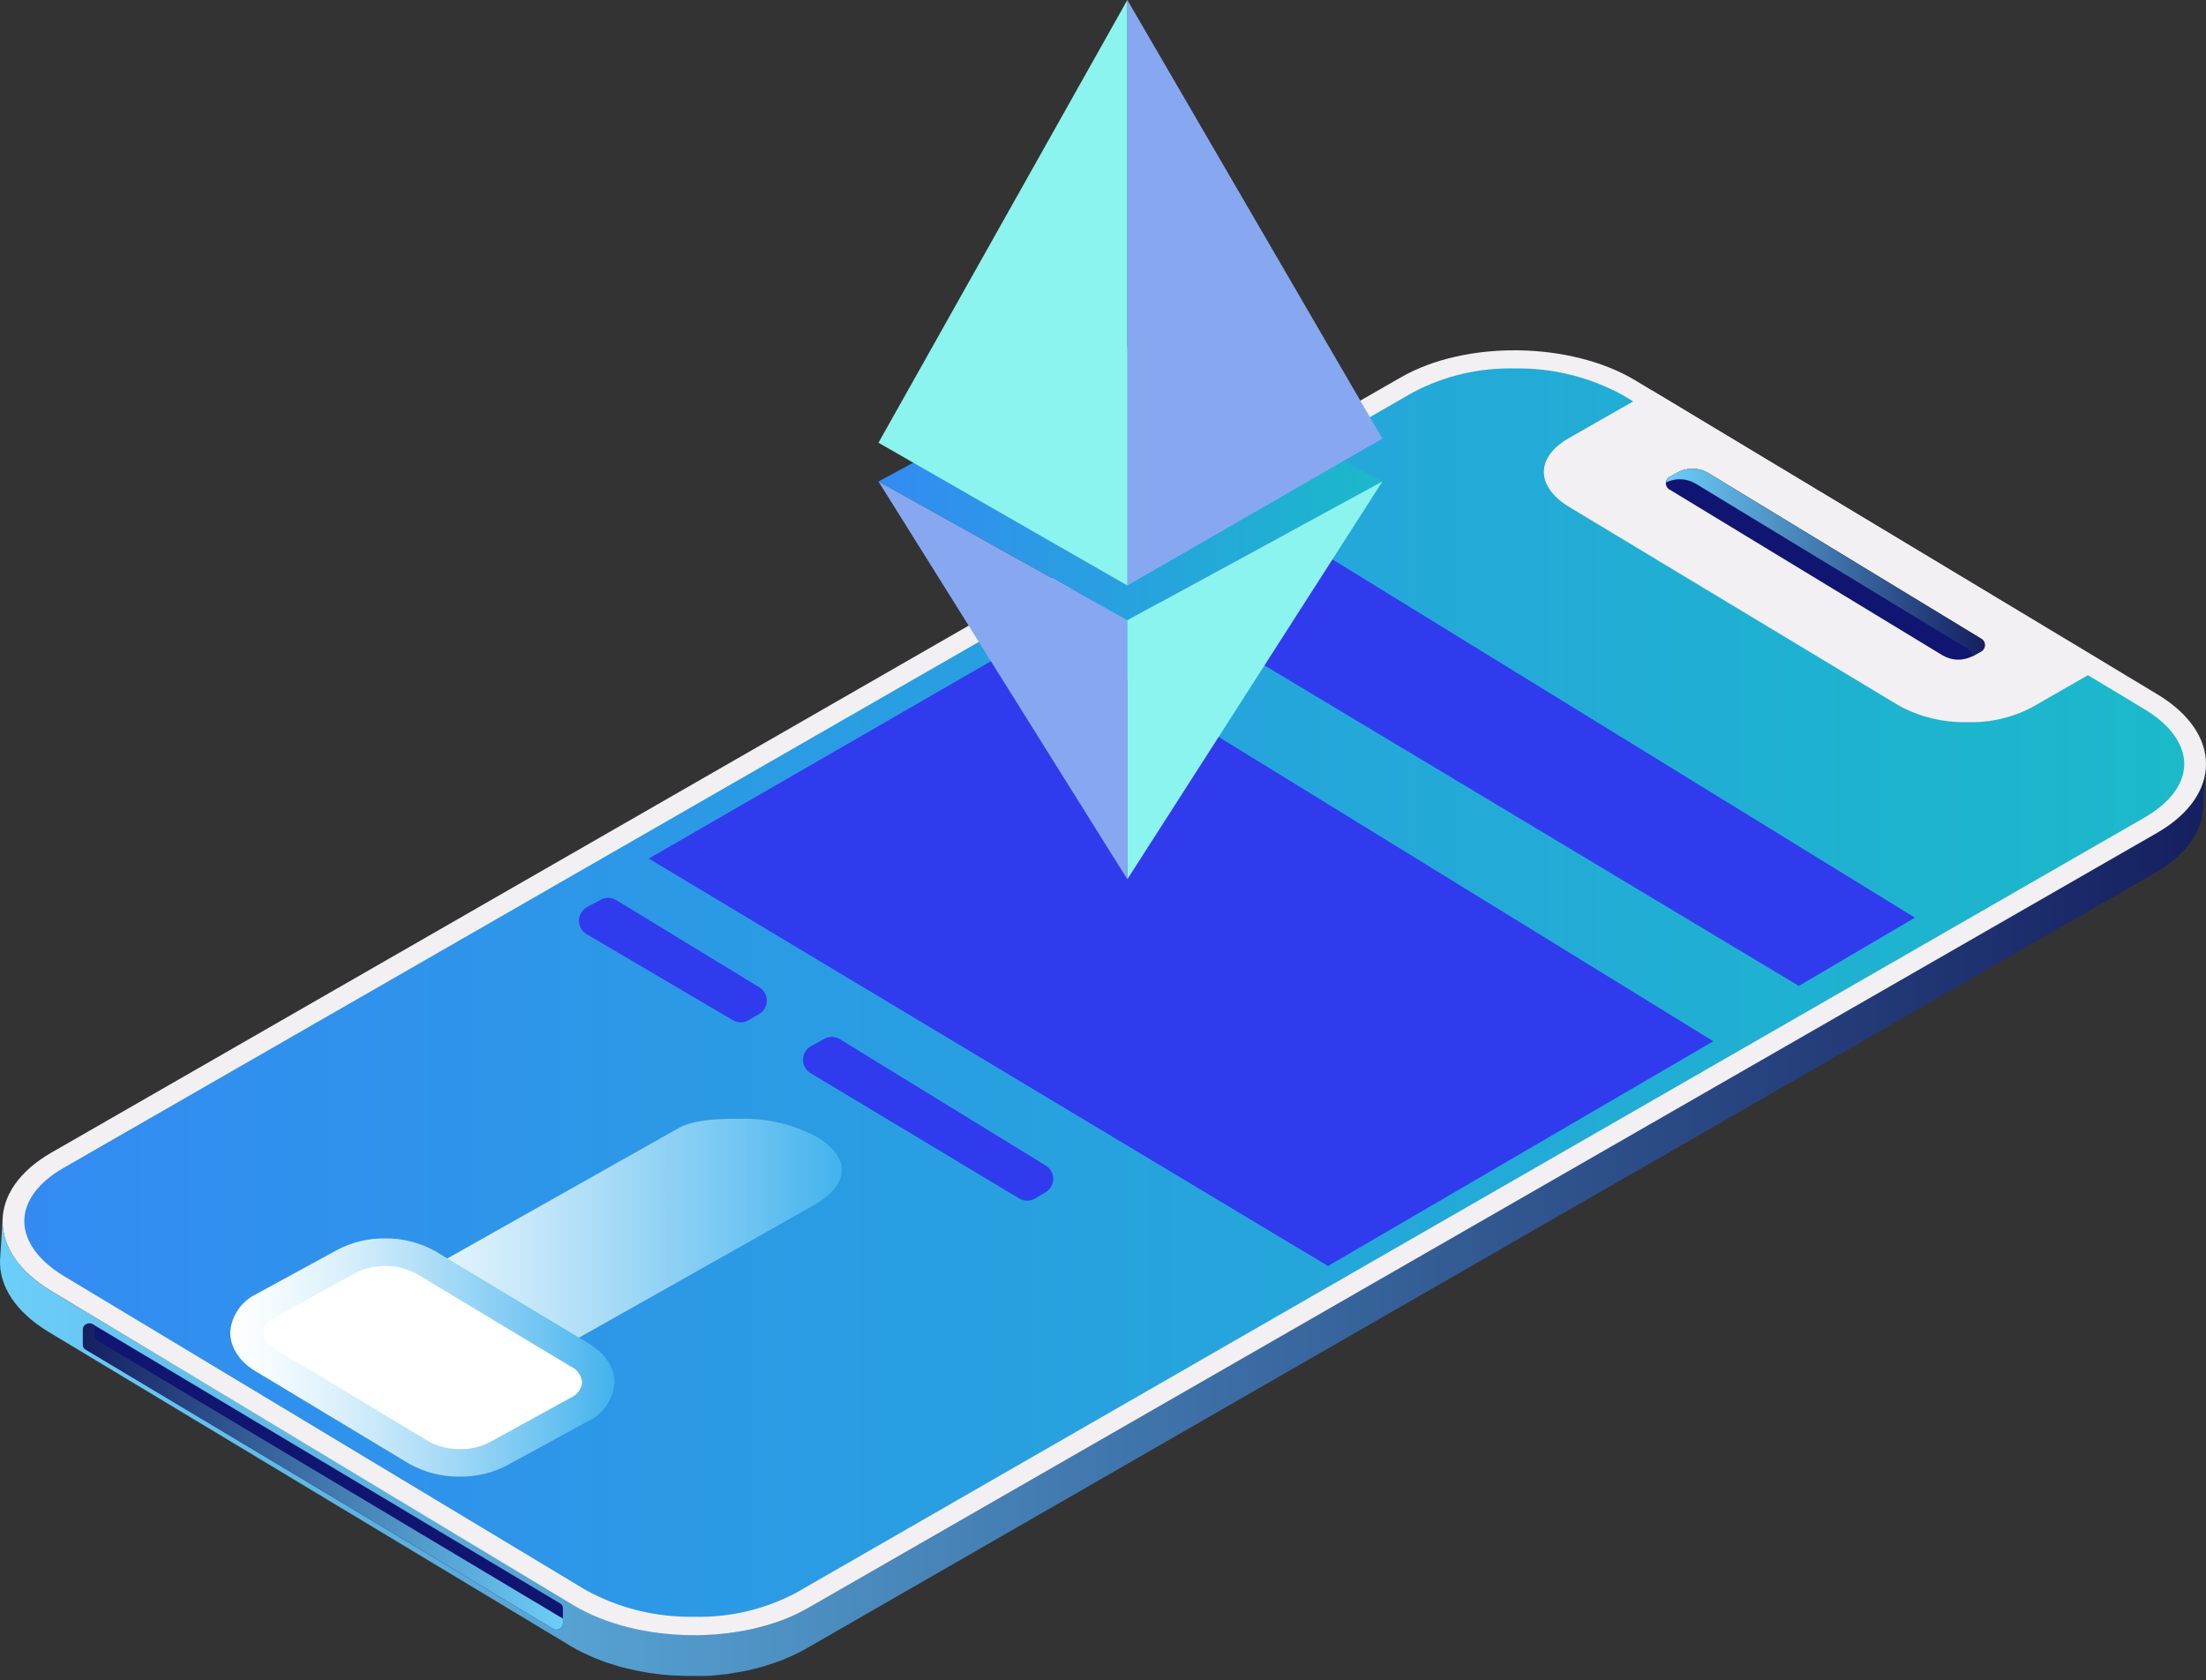 <svg width="495" height="377" viewBox="0 0 495 377" fill="none" xmlns="http://www.w3.org/2000/svg">
<rect x="0" y="0" width="495" height="377" fill="#333333" stroke="none"/>
<path d="M494.917 172.917C494.85 173.38 494.768 173.843 494.669 174.306C494.669 174.422 494.669 174.521 494.586 174.637C494.47 175.1 494.338 175.547 494.172 176.01C494.073 176.291 493.958 176.605 493.825 176.903L493.726 177.085L493.379 177.829C493.308 177.933 493.248 178.044 493.197 178.159L492.85 178.738L492.618 179.102L492.42 179.416L492.287 179.581C492.087 179.884 491.872 180.177 491.642 180.458L491.461 180.706C491.163 181.07 490.849 181.434 490.518 181.781L490.27 182.045L489.46 182.856L489.079 183.186L488.219 183.93L487.971 184.145L487.823 184.245L487.492 184.509L486.781 185.038L486.401 185.303L485.64 185.816L485.276 186.047C484.896 186.295 484.499 186.527 484.102 186.758L181.277 360.85C180.417 361.346 179.508 361.809 178.582 362.255L177.656 362.652C176.994 362.95 176.333 363.231 175.655 363.496L175.06 363.71C174.216 364.025 173.406 364.306 172.48 364.57L172.182 364.67C171.24 364.951 170.264 365.199 169.272 365.43L168.594 365.579C167.85 365.744 167.106 365.877 166.345 366.009L165.237 366.207C164.361 366.34 163.451 366.455 162.558 366.555H161.98C160.921 366.67 159.863 366.737 158.805 366.786H157.895C157.085 366.786 156.242 366.786 155.481 366.786H154.555C153.513 366.786 152.488 366.786 151.463 366.654H151.347C150.272 366.571 149.214 366.472 148.156 366.34L147.213 366.207L145.047 365.877L143.674 365.612L141.756 365.199L140.433 364.868C139.805 364.703 139.193 364.537 138.581 364.339L137.242 363.942L135.406 363.264C135.009 363.115 134.596 362.983 134.199 362.818C133.554 362.553 132.909 362.255 132.281 361.958C131.95 361.809 131.636 361.677 131.322 361.511C130.379 361.048 129.47 360.569 128.593 360.039L11.469 289.695C4.011 285.197 0.373 279.344 0.588 273.589L0.009 282.766C-0.206 288.538 3.432 294.342 10.89 298.873L128.015 369.349C128.891 369.878 129.801 370.375 130.727 370.838L131.702 371.267C132.331 371.565 132.975 371.863 133.637 372.127C134.017 372.293 134.431 372.425 134.827 372.59C135.224 372.756 136.035 373.053 136.663 373.252L137.986 373.649L139.243 374.046L139.838 374.194L141.177 374.509L143.095 374.938L144.468 375.187L145.344 375.352L146.618 375.517L147.56 375.65C148.619 375.782 149.677 375.898 150.752 375.964H150.867C151.909 375.964 152.934 376.063 153.96 376.079H155.961H157.316H158.226C159.251 376.079 160.293 375.964 161.318 375.848L161.88 375.765C162.79 375.765 163.683 375.567 164.576 375.418L165.684 375.236L167.155 374.972L167.933 374.806L168.611 374.641C169.586 374.409 170.562 374.178 171.521 373.88C171.681 373.843 171.837 373.788 171.984 373.715C172.86 373.467 173.72 373.169 174.564 372.855L175.159 372.64L175.589 372.491L177.143 371.813C177.457 371.664 177.788 371.549 178.086 371.4C179.012 370.97 179.921 370.507 180.781 370.011L483.507 195.903L484.697 195.192L485.045 194.96L485.822 194.447L486.202 194.166L486.897 193.654L487.244 193.389L487.393 193.273L487.641 193.075L488.501 192.314L488.864 191.984C489.151 191.73 489.421 191.46 489.675 191.173L489.939 190.925C490.27 190.561 490.584 190.198 490.882 189.834L491.064 189.602C491.295 189.305 491.51 189.007 491.709 188.726L491.841 188.544L492.039 188.23L492.271 187.883C492.387 187.684 492.502 187.486 492.602 187.287C492.668 187.181 492.729 187.07 492.783 186.957C492.916 186.709 493.031 186.46 493.147 186.212L493.246 186.031C493.379 185.734 493.495 185.431 493.594 185.121V185.121C493.756 184.671 493.894 184.213 494.007 183.749C494.007 183.633 494.007 183.534 494.007 183.418C494.123 182.961 494.206 182.497 494.255 182.029V182.029C494.255 181.698 494.255 181.367 494.338 181.037L494.9 171.925C494.9 172.273 494.9 172.603 494.9 172.951L494.917 172.917Z" fill="url(#paint0_linear_3_355)"/>
<path d="M484.086 155.803L472.776 148.99L370.732 87.641L366.978 85.376C352.426 76.628 328.846 76.314 314.294 84.698L11.486 258.673C-3.049 267.057 -3.066 280.931 11.486 289.679L128.611 360.172C143.146 368.919 166.743 369.234 181.295 360.85L484.086 186.857C498.638 178.424 498.638 164.55 484.086 155.803Z" fill="#F2F0F2"/>
<path d="M481.208 159.159L364.132 88.666C356.68 84.582 348.288 82.518 339.791 82.68C331.873 82.504 324.04 84.354 317.038 88.055L14.229 262.096C8.624 265.321 5.498 269.521 5.449 273.936C5.399 278.351 8.541 282.849 14.296 286.322L131.42 356.798C138.869 360.894 147.262 362.964 155.761 362.801C163.707 363.005 171.572 361.16 178.598 357.443L481.34 183.385C486.946 180.078 490.054 175.96 490.121 171.562C490.187 167.163 487.028 162.632 481.208 159.159Z" fill="url(#paint1_linear_3_355)"/>
<path style="mix-blend-mode:multiply" d="M183.56 255.284C178.196 252.342 172.146 250.881 166.031 251.05C162.228 251.05 156.474 251.05 152.555 252.985L73.711 297.434C72.288 298.195 72.057 299.435 73.198 300.196L98.812 315.078C99.53 315.46 100.331 315.66 101.144 315.66C101.957 315.66 102.758 315.46 103.476 315.078C103.476 315.078 182.352 270.629 182.948 270.265L183.775 269.769C187.082 267.636 188.901 265.056 188.917 262.543C188.934 260.029 186.999 257.417 183.56 255.284Z" fill="url(#paint2_linear_3_355)"/>
<path d="M351.962 98.356C348.407 100.407 346.456 103.053 346.423 105.847C346.39 108.642 348.374 111.486 352.012 113.702L426.11 158.349C430.835 160.911 436.149 162.189 441.522 162.053C446.521 162.199 451.474 161.06 455.908 158.746L472.775 149.056L370.731 87.641L351.962 98.356Z" fill="#F2F0F2"/>
<path d="M444.465 143.268L383.281 106.112C382.245 105.507 381.071 105.18 379.871 105.163C378.672 105.145 377.488 105.438 376.435 106.013L374.782 106.922C374.488 107.052 374.239 107.264 374.064 107.532C373.888 107.801 373.795 108.115 373.795 108.435C373.795 108.756 373.888 109.07 374.064 109.338C374.239 109.607 374.488 109.819 374.782 109.948L435.965 147.105C437.017 147.707 438.209 148.023 439.421 148.023C440.633 148.023 441.825 147.707 442.877 147.105L444.415 146.228C444.692 146.096 444.928 145.889 445.094 145.63C445.26 145.371 445.351 145.071 445.356 144.764C445.361 144.456 445.28 144.153 445.123 143.889C444.965 143.625 444.737 143.41 444.465 143.268Z" fill="#101571"/>
<path d="M444.465 143.268L383.281 106.112C382.245 105.507 381.071 105.18 379.871 105.163C378.672 105.145 377.488 105.438 376.435 106.013L374.782 106.922C374.528 107.053 374.31 107.243 374.146 107.476C373.982 107.71 373.877 107.979 373.839 108.262C374.876 107.751 376.023 107.506 377.178 107.549C378.333 107.593 379.458 107.923 380.454 108.51L441.637 145.666C441.936 145.819 442.182 146.058 442.341 146.354C442.501 146.649 442.567 146.986 442.53 147.32L442.894 147.138L444.432 146.261C444.717 146.131 444.96 145.922 445.131 145.659C445.302 145.396 445.395 145.089 445.398 144.775C445.402 144.462 445.316 144.153 445.151 143.886C444.985 143.619 444.747 143.405 444.465 143.268V143.268Z" fill="url(#paint3_linear_3_355)"/>
<path d="M125.683 359.808L20.877 297.203C20.669 297.067 20.431 296.986 20.184 296.966C19.937 296.946 19.689 296.988 19.463 297.088C19.236 297.188 19.038 297.343 18.886 297.54C18.735 297.736 18.635 297.967 18.595 298.211V301.816C18.602 302.023 18.662 302.224 18.77 302.4C18.877 302.577 19.027 302.723 19.207 302.825L124.029 365.447C124.237 365.582 124.475 365.664 124.722 365.684C124.969 365.704 125.217 365.662 125.444 365.561C125.67 365.461 125.868 365.306 126.02 365.11C126.171 364.914 126.271 364.683 126.311 364.438V360.817C126.302 360.609 126.24 360.406 126.13 360.23C126.019 360.053 125.866 359.908 125.683 359.808V359.808Z" fill="#101571"/>
<path d="M21.258 299.815V297.434L20.877 297.203C20.669 297.067 20.431 296.986 20.184 296.966C19.937 296.946 19.689 296.988 19.463 297.088C19.236 297.188 19.038 297.343 18.886 297.54C18.735 297.736 18.635 297.967 18.595 298.211V301.816C18.602 302.023 18.662 302.224 18.77 302.4C18.877 302.577 19.027 302.723 19.207 302.825L124.029 365.447C124.237 365.582 124.475 365.664 124.722 365.684C124.969 365.704 125.217 365.662 125.444 365.561C125.67 365.461 125.868 365.306 126.02 365.11C126.171 364.914 126.271 364.683 126.311 364.438V363.214L21.869 300.824C21.689 300.722 21.539 300.576 21.432 300.399C21.325 300.223 21.265 300.022 21.258 299.815V299.815Z" fill="url(#paint4_linear_3_355)"/>
<path style="mix-blend-mode:multiply" d="M132.198 301.535L97.754 280.815C94.285 278.841 90.35 277.836 86.36 277.905C82.62 277.843 78.927 278.737 75.628 280.501L57.439 290.423C55.814 291.217 54.424 292.422 53.409 293.919C52.394 295.415 51.788 297.152 51.651 298.955C51.651 302.263 53.685 305.57 57.34 307.703L91.768 328.439C95.246 330.403 99.183 331.408 103.177 331.349C106.917 331.404 110.608 330.51 113.909 328.753L132.099 318.832C133.727 318.046 135.119 316.845 136.135 315.35C137.151 313.855 137.755 312.118 137.887 310.316C137.92 306.926 135.853 303.734 132.198 301.535Z" fill="url(#paint5_linear_3_355)"/>
<path d="M127.965 306.579L93.52 285.859C91.329 284.653 88.861 284.043 86.36 284.089C84.059 284.052 81.785 284.592 79.746 285.66L61.688 295.582C60.992 295.884 60.387 296.364 59.934 296.973C59.481 297.583 59.197 298.301 59.109 299.055C59.184 299.838 59.464 300.587 59.919 301.228C60.375 301.87 60.99 302.38 61.705 302.709L96.15 323.429C98.342 324.629 100.811 325.233 103.31 325.182C105.612 325.227 107.888 324.686 109.924 323.611L127.981 313.689C128.692 313.397 129.313 312.922 129.781 312.312C130.249 311.702 130.546 310.979 130.644 310.216C130.558 309.428 130.265 308.676 129.794 308.037C129.324 307.398 128.693 306.895 127.965 306.579V306.579Z" fill="white"/>
<g style="mix-blend-mode:multiply">
<g style="mix-blend-mode:multiply">
<path d="M145.576 192.662L297.989 284.089L384.456 233.655L234.474 141.383L145.576 192.662Z" fill="#313BEE"/>
</g>
</g>
<g style="mix-blend-mode:multiply">
<g style="mix-blend-mode:multiply">
<path d="M251.226 129.808L403.638 221.236L429.683 205.923L279.701 113.669L251.226 129.808Z" fill="#313BEE"/>
</g>
</g>
<g style="mix-blend-mode:multiply">
<g style="mix-blend-mode:multiply">
<path d="M188.405 233.158C187.869 232.841 187.258 232.674 186.635 232.674C186.013 232.674 185.402 232.841 184.866 233.158L181.906 234.812C181.381 235.12 180.946 235.56 180.644 236.087C180.341 236.615 180.182 237.213 180.182 237.822C180.182 238.43 180.341 239.028 180.644 239.556C180.946 240.084 181.381 240.523 181.906 240.831L228.703 268.942C229.241 269.263 229.855 269.432 230.481 269.432C231.107 269.432 231.721 269.263 232.258 268.942L234.656 267.52C235.17 267.21 235.594 266.771 235.889 266.249C236.183 265.726 236.338 265.136 236.338 264.536C236.338 263.935 236.183 263.345 235.889 262.823C235.594 262.3 235.17 261.862 234.656 261.551L188.405 233.158Z" fill="#313BEE"/>
</g>
</g>
<g style="mix-blend-mode:multiply">
<g style="mix-blend-mode:multiply">
<path d="M138.235 201.955C137.699 201.638 137.088 201.47 136.466 201.47C135.843 201.47 135.232 201.638 134.696 201.955L131.637 203.608C131.112 203.916 130.677 204.356 130.375 204.884C130.072 205.412 129.913 206.01 129.913 206.618C129.913 207.226 130.072 207.824 130.375 208.352C130.677 208.88 131.112 209.32 131.637 209.628L164.428 228.925C164.964 229.249 165.579 229.42 166.206 229.42C166.832 229.42 167.447 229.249 167.983 228.925L170.381 227.52C170.894 227.209 171.319 226.771 171.614 226.248C171.908 225.725 172.063 225.135 172.063 224.535C172.063 223.935 171.908 223.345 171.614 222.822C171.319 222.299 170.894 221.861 170.381 221.55L138.235 201.955Z" fill="#313BEE"/>
</g>
</g>
<path d="M197.119 108.047L252.961 139.167L310.192 108.047L252.961 77.934L197.119 108.047Z" fill="url(#paint6_linear_3_355)"/>
<path d="M252.962 131.379L310.193 98.423L252.962 0V131.379Z" fill="#87A8F1"/>
<path d="M252.961 131.379V0L197.119 99.349L252.961 131.379Z" fill="#8BF4EE"/>
<path d="M252.961 197.308V139.167L197.119 108.047L252.961 197.308Z" fill="#87A8F1"/>
<path d="M252.962 197.308L310.193 108.047L252.962 139.167V197.308Z" fill="#8BF4EE"/>
<defs>
<linearGradient id="paint0_linear_3_355" x1="0.009" y1="273.969" x2="494.983" y2="273.969" gradientUnits="userSpaceOnUse">
<stop stop-color="#6CCFF9"/>
<stop offset="1" stop-color="#151F60"/>
</linearGradient>
<linearGradient id="paint1_linear_3_355" x1="5.449" y1="222.741" x2="490.121" y2="222.741" gradientUnits="userSpaceOnUse">
<stop stop-color="#338BF2"/>
<stop offset="1" stop-color="#1BB9CA"/>
</linearGradient>
<linearGradient id="paint2_linear_3_355" x1="72.47" y1="283.362" x2="188.917" y2="283.362" gradientUnits="userSpaceOnUse">
<stop stop-color="white"/>
<stop offset="0.11" stop-color="#F4FBFE"/>
<stop offset="0.3" stop-color="#D8EFFB"/>
<stop offset="0.54" stop-color="#AADCF7"/>
<stop offset="0.83" stop-color="#6CC3F1"/>
<stop offset="1" stop-color="#43B2ED"/>
</linearGradient>
<linearGradient id="paint3_linear_3_355" x1="373.823" y1="126.253" x2="445.391" y2="126.253" gradientUnits="userSpaceOnUse">
<stop stop-color="#6CCFF9"/>
<stop offset="1" stop-color="#151F60"/>
</linearGradient>
<linearGradient id="paint4_linear_3_355" x1="18.595" y1="331.316" x2="126.344" y2="331.316" gradientUnits="userSpaceOnUse">
<stop stop-color="#151F60"/>
<stop offset="1" stop-color="#6CCFF9"/>
</linearGradient>
<linearGradient id="paint5_linear_3_355" x1="51.701" y1="304.627" x2="137.887" y2="304.627" gradientUnits="userSpaceOnUse">
<stop stop-color="white"/>
<stop offset="0.11" stop-color="#F4FBFE"/>
<stop offset="0.3" stop-color="#D8EFFB"/>
<stop offset="0.54" stop-color="#AADCF7"/>
<stop offset="0.83" stop-color="#6CC3F1"/>
<stop offset="1" stop-color="#43B2ED"/>
</linearGradient>
<linearGradient id="paint6_linear_3_355" x1="197.119" y1="108.543" x2="310.192" y2="108.543" gradientUnits="userSpaceOnUse">
<stop stop-color="#338BF2"/>
<stop offset="1" stop-color="#1BB9CA"/>
</linearGradient>
</defs>
</svg>
